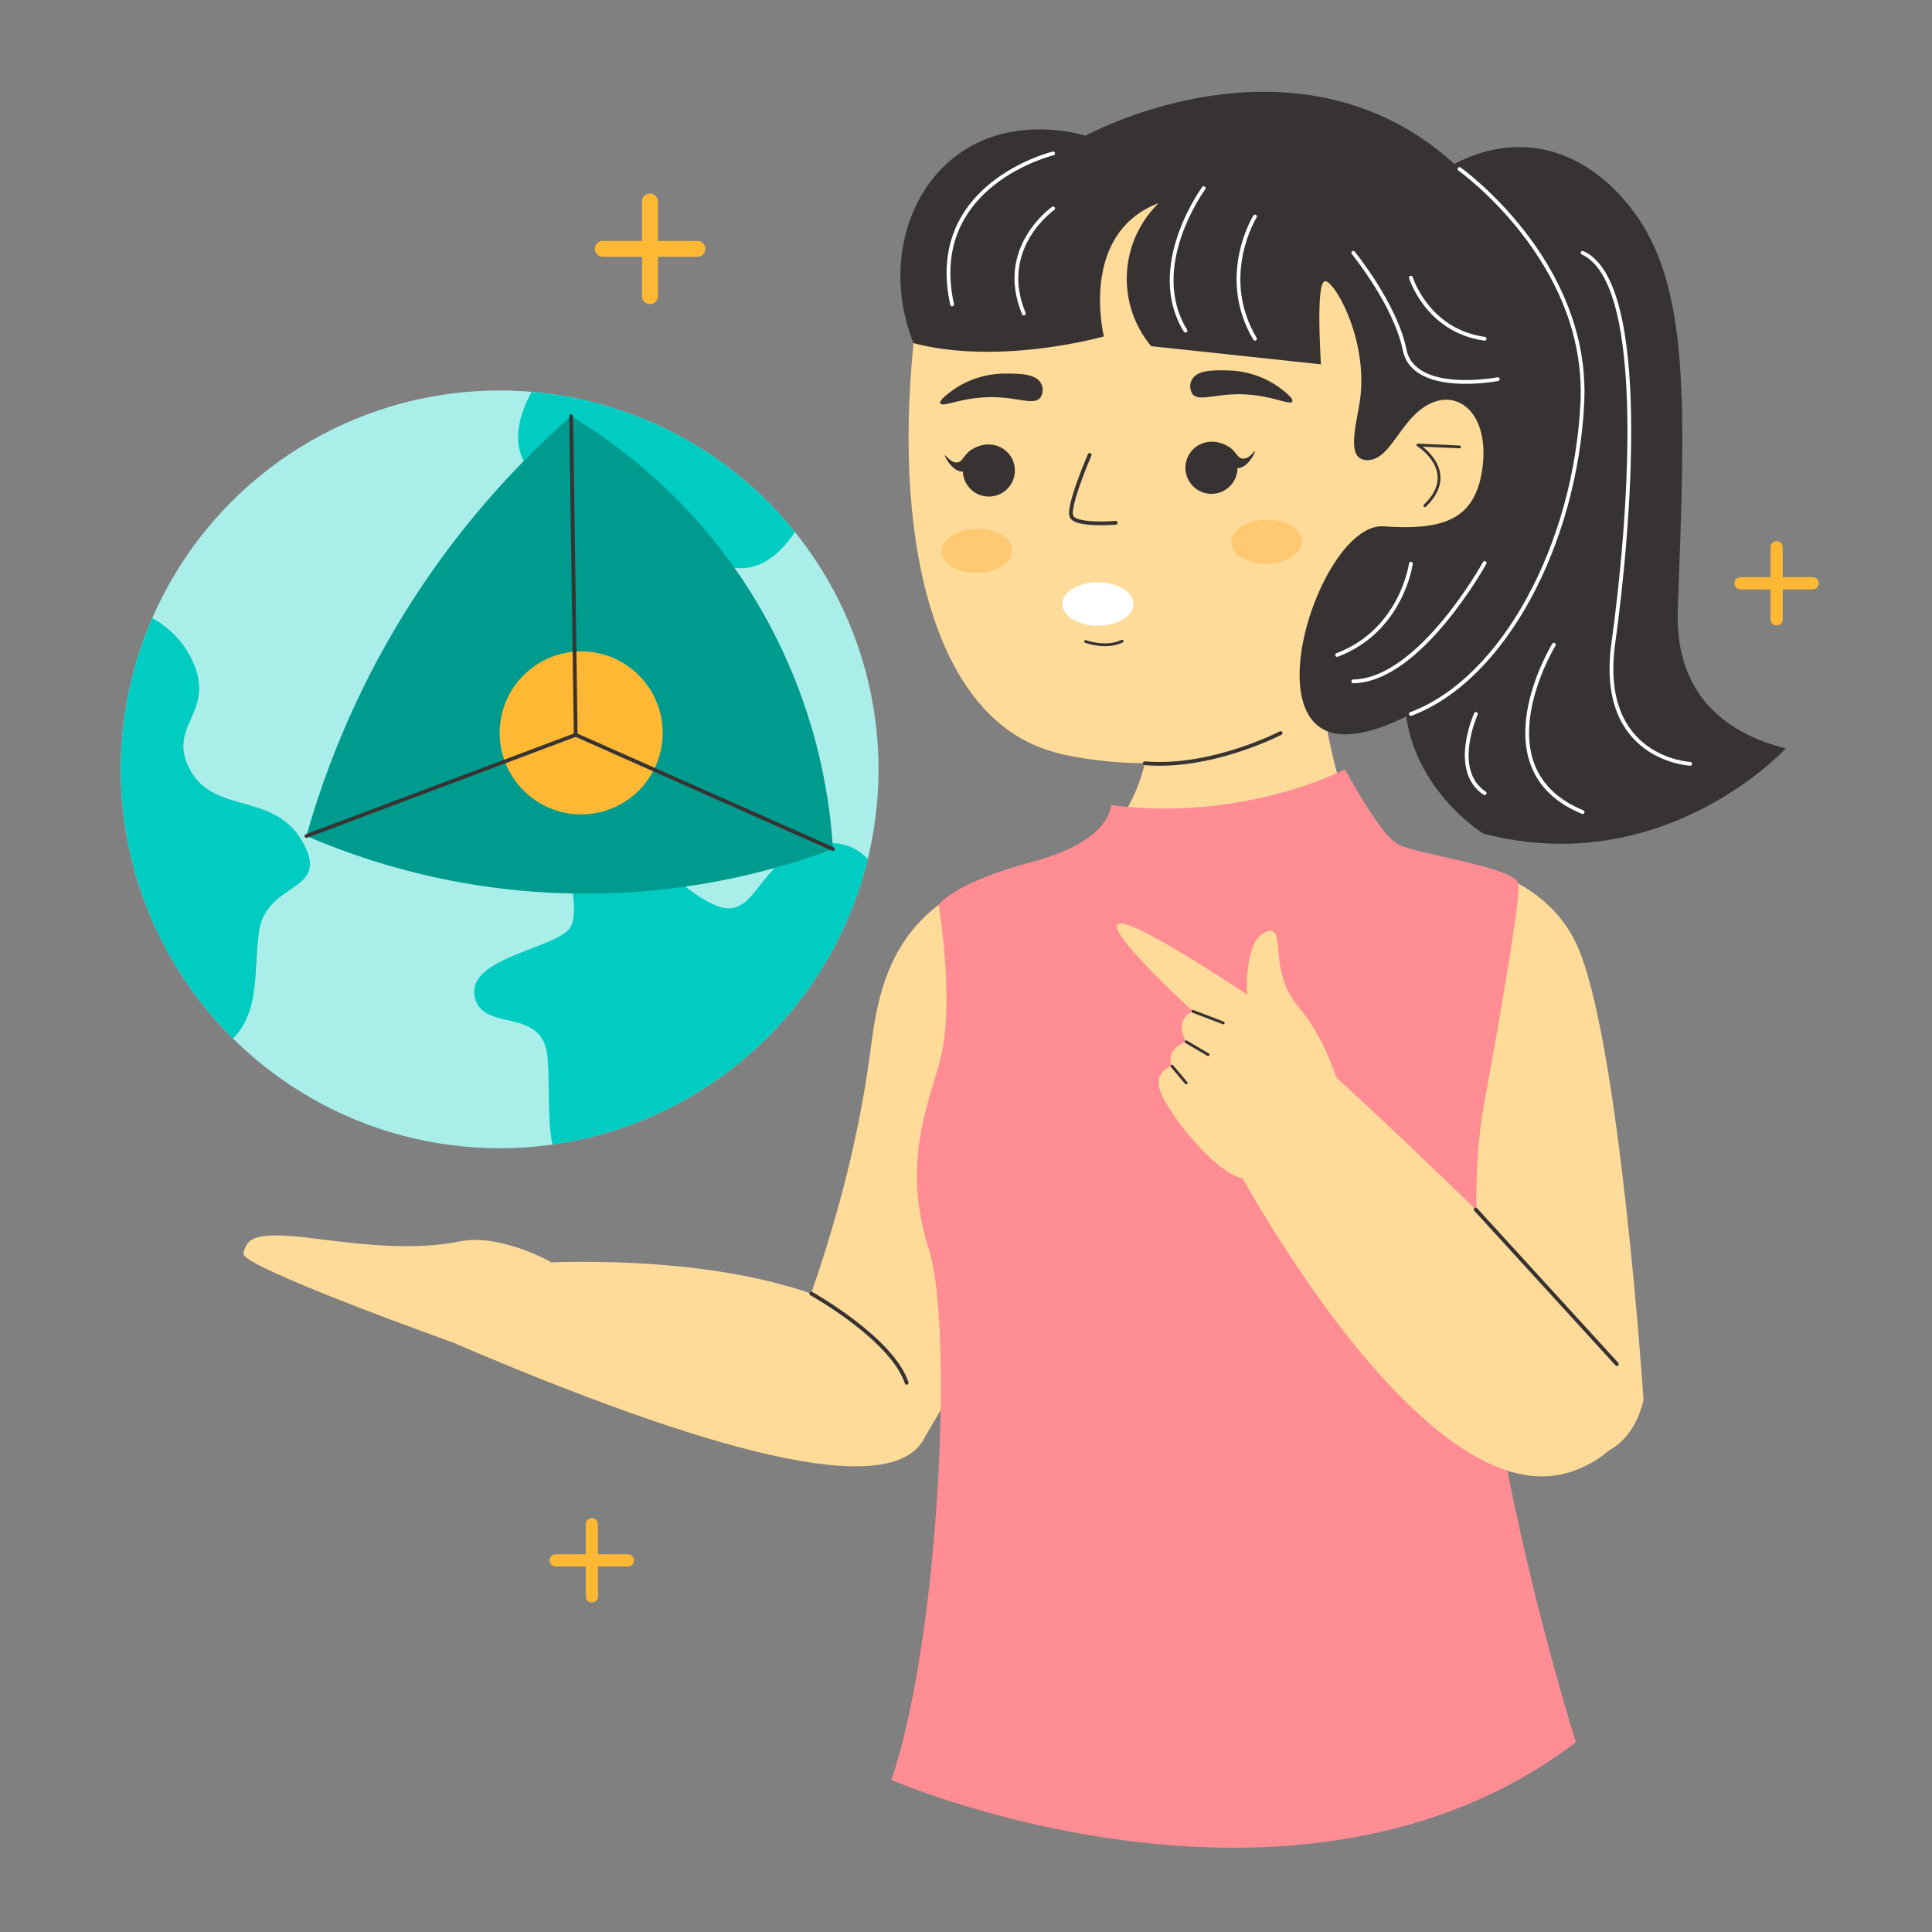 <?xml version="1.0" encoding="UTF-8"?>
<svg xmlns="http://www.w3.org/2000/svg" xmlns:xlink="http://www.w3.org/1999/xlink" id="Geography" viewBox="0 0 512 512" width="512" height="512"><rect x="0" y="0" width="512" height="512" fill="#808080" stroke="none"/><defs><style>.cls-1,.cls-10,.cls-3,.cls-5,.cls-8{fill:none;}.cls-2{fill:#ffdb99;}.cls-10,.cls-3,.cls-5{stroke:#383333;}.cls-10,.cls-3,.cls-5,.cls-8{stroke-linecap:round;stroke-linejoin:round;}.cls-3{stroke-width:0.75px;}.cls-12,.cls-4{fill:#383333;}.cls-12,.cls-5{fill-rule:evenodd;}.cls-6{fill:#ffc871;}.cls-7{fill:#fff;}.cls-8{stroke:#fff;}.cls-9{fill:#ffb833;}.cls-11{fill:#ff8d93;}.cls-13{clip-path:url(#clip-path);}.cls-14{fill:#aaeeea;}.cls-15{fill:#00ccc1;}.cls-16{fill:#009b8f;}</style><clipPath id="clip-path"><circle class="cls-1" cx="132.41" cy="203.89" r="100.41"/></clipPath></defs><circle class="cls-2" cx="321.99" cy="118.44" r="77.78"/><path class="cls-2" d="M304.35,174.63c1.61,12.88,1.82,31.79-9.65,45.28-11.26,13.24-23.58,9.05-35.13,18-24.75,19.28-6.76,68.5-6.16,133.78a380.68,380.68,0,0,1-12.5,99.45,223.7,223.7,0,0,0,170.88-6.43,300.32,300.32,0,0,1-12.68-56.6c-10.9-87.86,20-161.53-5.71-176.41-9-5.23-20.75-.41-31-11.28-6.32-6.71-8.13-15.28-10-23.57a84.1,84.1,0,0,1-1.07-31.07Z"/><path class="cls-2" d="M244.21,74.66c-9.15,57.9,0,107.43,27.68,121.73,6.95,3.59,14.2,4.5,20,5.19,38.22,4.52,68.24-14.86,80.44-23.89C372.37,177.69,341.22-24.8,244.21,74.66Z"/><path class="cls-2" d="M370.29,111.57c.83-.82,5.39-5.1,11.9-4.62,1,.07,4.75.35,7.31,2.74,6.63,6.21,4.09,25.8-7.37,30.83-6.4,2.81-13.2,0-15.5-1Z"/><path class="cls-3" d="M386.78,118.44l-11-.51s11.25,7,1.83,16.09"/><path class="cls-4" d="M339.05,102.7a24.11,24.11,0,0,0-13.84-4.53c-3.37-.08-7.93-.19-9.33,2.45a3.67,3.67,0,0,0,.09,3.72c1.58,2.11,5.55.2,12,.14,8.45-.08,13.94,3.13,14.5,1.92C342.83,105.52,340.12,103.5,339.05,102.7Z"/><path class="cls-4" d="M252.67,103.27A24.16,24.16,0,0,1,266.61,99c3.36,0,7.92,0,9.28,2.63a3.7,3.7,0,0,1-.17,3.72c-1.62,2.09-5.55.1-12-.09-8.45-.24-14,2.85-14.53,1.63C248.84,106,251.59,104.05,252.67,103.27Z"/><path class="cls-5" d="M288.76,120.56s-5.9,13.66-4.82,16.27,11.73,1.72,11.73,1.72"/><path class="cls-3" d="M287.7,170s5.35,2,9.68-.08"/><ellipse class="cls-6" cx="335.66" cy="143.56" rx="9.36" ry="5.83" transform="translate(-2.41 5.77) rotate(-0.98)"/><ellipse class="cls-6" cx="258.9" cy="145.97" rx="9.36" ry="5.83" transform="translate(-2.46 4.46) rotate(-0.98)"/><path class="cls-2" d="M284.85,229.75C274,229.66,257.07,231.32,245,243c-11.62,11.28-13.12,26.52-14.46,36.43-2.91,21.63-9.73,52.58-27.14,93l40.71,10S301.28,292,284.85,229.75Z"/><path class="cls-2" d="M115.59,353.87C180.5,382,233.07,398.16,244.14,382.44c3.9-5.53,1.47-13.33.89-15.18-7-22.63-48.05-34.53-101.23-32.67Z"/><path class="cls-2" d="M119.8,355.68s-56.08-20-55.28-23.5,1.88-6.16,18.48-4,28.12,2.95,38.84.8,24.1,5.44,24.1,5.44S135.7,354.82,119.8,355.68Z"/><ellipse class="cls-7" cx="290.96" cy="160.06" rx="9.42" ry="5.76"/><path class="cls-4" d="M306.94,53.89a23,23,0,0,0-7.5,4.55c-11.33,10.42-7.3,29-6.9,30.71,0,0-27.36,7.83-50.45,1.78-7.72-19.38-2.07-40.27,12.27-50.34,14.06-9.87,30.79-5.37,33.34-4.64,3.31-1.77,47-24.19,85.4-1.61C396.78,48.26,405.36,71.6,409,81.48c2.75,7.46,15.67,42.64-2.13,75.2-13.68,25-41.57,40.45-53.57,37.59-20-4.77-2.15-55.81,13.35-54.78S391,138.06,392.86,124s-6.19-21.16-14.38-16.77c-7.1,3.8-9.83,13.94-15.32,14.63a3.85,3.85,0,0,1-2.74-.41c-3.15-2.07-.77-10,0-15.47,2.23-16.1-6.94-31.82-9.29-31.43-1.12.19-2.05,4.31-1.07,22l-45-4.82a27.95,27.95,0,0,1,1.87-37.76Z"/><path class="cls-4" d="M375.73,50.23c2.88-2.6,14.84-12.81,30.4-11.07,15.09,1.68,24.23,13.57,26.42,16.43,15.3,19.89,14.12,51.35,12.14,104.27-.18,4.8-.62,15.11,5.73,24.2s16.51,12.7,22.84,14.28c0,0-32.17,35.08-80.15,22.58,0,0-22.72-13.92-20.74-40s27.39-45.46,27.39-45.46S393.18,53.8,375.73,50.23Z"/><path class="cls-8" d="M279.09,40.66s-33.75,8.14-26.78,40"/><path class="cls-8" d="M279.09,55.23s-15,10.44-7.77,27.85"/><path class="cls-8" d="M319,49.87s-15.31,20.73-4.84,37.77"/><path class="cls-8" d="M332.58,57.37s-9.84,15.79,0,32.41"/><path class="cls-8" d="M358.63,67s11.16,13.66,13.61,25.71,24.69,7.77,24.69,7.77"/><path class="cls-8" d="M373.9,73.57s4.28,14.07,19.55,16.21"/><path class="cls-8" d="M373.9,149.39s-2.41,17.72-19.55,24.18"/><path class="cls-8" d="M393.45,149.19s-17.14,31.11-34.82,31.38"/><path class="cls-8" d="M386.78,44.79s34.35,24.4,32.56,61.88S398.45,180,373.9,189.21"/><path class="cls-8" d="M447.91,202.42s-24.64-1.18-20.36-32S437.2,75,419.41,67"/><path class="cls-8" d="M411.79,170.85s-20.17,32.93,7.62,44.36"/><path class="cls-8" d="M391.13,189.21s-6.79,14.93,2.32,21"/><path class="cls-9" d="M170.16,78.52V53.37a2,2,0,0,1,1.2-1.89,2.13,2.13,0,0,1,3,1.92V78.48a2.13,2.13,0,0,1-3,1.92A2,2,0,0,1,170.16,78.52Z"/><path class="cls-9" d="M159.74,68.06a2.13,2.13,0,0,1-1.92-3,2,2,0,0,1,1.88-1.2h25.15a2,2,0,0,1,1.89,1.2,2.13,2.13,0,0,1-1.92,3Z"/><path class="cls-9" d="M155.24,423V404a1.65,1.65,0,0,1,1.07-1.59,1.61,1.61,0,0,1,2.15,1.52v19.13a1.61,1.61,0,0,1-2.15,1.52A1.63,1.63,0,0,1,155.24,423Z"/><path class="cls-9" d="M147.29,415.14a1.62,1.62,0,0,1-1.53-2.15,1.65,1.65,0,0,1,1.59-1.08h19a1.65,1.65,0,0,1,1.59,1.08,1.62,1.62,0,0,1-1.53,2.15Z"/><path class="cls-9" d="M469.21,164.08v-19a1.65,1.65,0,0,1,1.08-1.59,1.62,1.62,0,0,1,2.15,1.52v19.13a1.62,1.62,0,0,1-2.15,1.52A1.64,1.64,0,0,1,469.21,164.08Z"/><path class="cls-9" d="M461.26,156.19a1.62,1.62,0,0,1-1.52-2.15,1.65,1.65,0,0,1,1.59-1.08h19a1.65,1.65,0,0,1,1.59,1.08,1.62,1.62,0,0,1-1.52,2.15Z"/><path class="cls-10" d="M339.38,194.27s-18.3,9.51-36,8"/><path class="cls-2" d="M372.37,226.85S406.26,226,417.69,250s17.86,121,17.86,121c-1.62,6.95-4.95,10.3-6.79,11.79-9.21,7.45-26.75,5.19-42-7.5Q379.58,301.08,372.37,226.85Z"/><path class="cls-11" d="M356.45,203.89s-27,14.1-62,9.46c0,0,.18,9.47-20.71,15s-25,11.41-25,11.41,4.68,27.34,0,42.69-8.9,28.57-2.5,48.92,2.83,102.49-10,140.34c0,0,107.12,46.43,181.4-10,0,0-34.6-108.54-24.58-167.83,0,0,10.28-55.28,9.31-59.71s-27.22-7.78-32-10.46S356.45,203.89,356.45,203.89Z"/><path class="cls-10" d="M215,342.82s21.31,11.85,25.28,23.64"/><path class="cls-12" d="M326.16,128.61a6.9,6.9,0,1,1-.45-9.73A6.91,6.91,0,0,1,326.16,128.61Z"/><path class="cls-12" d="M332.57,119.54c-.15-.14-1.54,2.19-3.27,2-1.28-.15-1.59-1.56-3.2-2.82a8.17,8.17,0,0,0-4.83-1.63,17.77,17.77,0,0,0,2.71,4.06c1.55,1.74,2.55,2.85,3.92,2.9C330.7,124.12,332.77,119.71,332.57,119.54Z"/><path class="cls-12" d="M266.89,129.62a6.9,6.9,0,1,1,.11-9.74A6.91,6.91,0,0,1,266.89,129.62Z"/><path class="cls-12" d="M250.42,120.66c.14-.14,1.6,2.13,3.33,1.88,1.27-.19,1.53-1.61,3.1-2.93a8.28,8.28,0,0,1,4.78-1.79,17.75,17.75,0,0,1-2.58,4.15c-1.49,1.79-2.44,2.94-3.82,3C252.44,125.17,250.22,120.84,250.42,120.66Z"/><g class="cls-13"><circle class="cls-14" cx="132.41" cy="203.89" r="100.41"/><path class="cls-15" d="M218.85,121.58s-7.15,30.71-23.93,28.92-14.28,6.07-24.28,3.93-.36-15-7.86-21.78-19.64-1.07-24.28-11.07,5.71-22.86,5.71-22.86Z"/><path class="cls-15" d="M241.52,256.74s-4.1-35.35-22.67-33.21-17.5,20.8-28.75,16.56-18.21-18.36-31.6-16.66-2.15,18.85-8.57,23.67-26.25,7.5-24.11,17.14,18.21,2.14,19.29,16.07-1.61,26.24,7.49,34.28Z"/><path class="cls-15" d="M20.3,158.18s22,.54,30,15.53-6.43,18,0,30.18,22.49,5.78,30,19.4-10.18,9.88-11.78,24.34S69.82,275,51.22,281.38L14.41,200Z"/></g><path class="cls-16" d="M151.37,110.31a144.16,144.16,0,0,1,45.47,43.37A145.14,145.14,0,0,1,220.74,225a187.19,187.19,0,0,1-139.53-3.46,231.6,231.6,0,0,1,70.16-111.24Z"/><circle class="cls-9" cx="154.02" cy="194.22" r="21.6"/><polyline class="cls-10" points="151.37 110.31 152.57 194.74 220.74 225.01"/><line class="cls-10" x1="81.21" y1="221.55" x2="152.57" y2="194.74"/><path class="cls-2" d="M350.92,282.55c8.27,7.6,20.55,19,35.23,33.2,40.21,38.85,48.69,50.41,45.77,60.36-2.28,7.78-11,13-17.77,14.53-37.79,8.8-84.92-78.38-86.85-82a56.86,56.86,0,0,1,7.18-11.86A57.5,57.5,0,0,1,350.92,282.55Z"/><path class="cls-2" d="M356.22,292.25c-3.55-12.95-7.86-20.15-11.25-24.37a25.34,25.34,0,0,1-3.61-5.22c-3.81-7.72-1.64-15.12-4.29-15.94a3.3,3.3,0,0,0-2.54.81c-.79.5-2.2,1.67-3.21,5.75a34.84,34.84,0,0,0-.81,10.32h0s-30.8-20.72-34.19-18.75S316.14,268,316.14,268s-5.18,1.83-1.79,8.08c0,0-5.71,1.84-3.75,6.46,0,0-5.35,1.22-2.85,7.29s15.71,23,23.21,22.68S356.22,292.25,356.22,292.25Z"/><line class="cls-3" x1="324.17" y1="271.09" x2="316.14" y2="268.01"/><line class="cls-3" x1="320.16" y1="279.49" x2="314.35" y2="276.09"/><line class="cls-3" x1="314.35" y1="286.99" x2="310.6" y2="282.55"/><line class="cls-10" x1="428.49" y1="361.5" x2="391.07" y2="320.52"/></svg>
